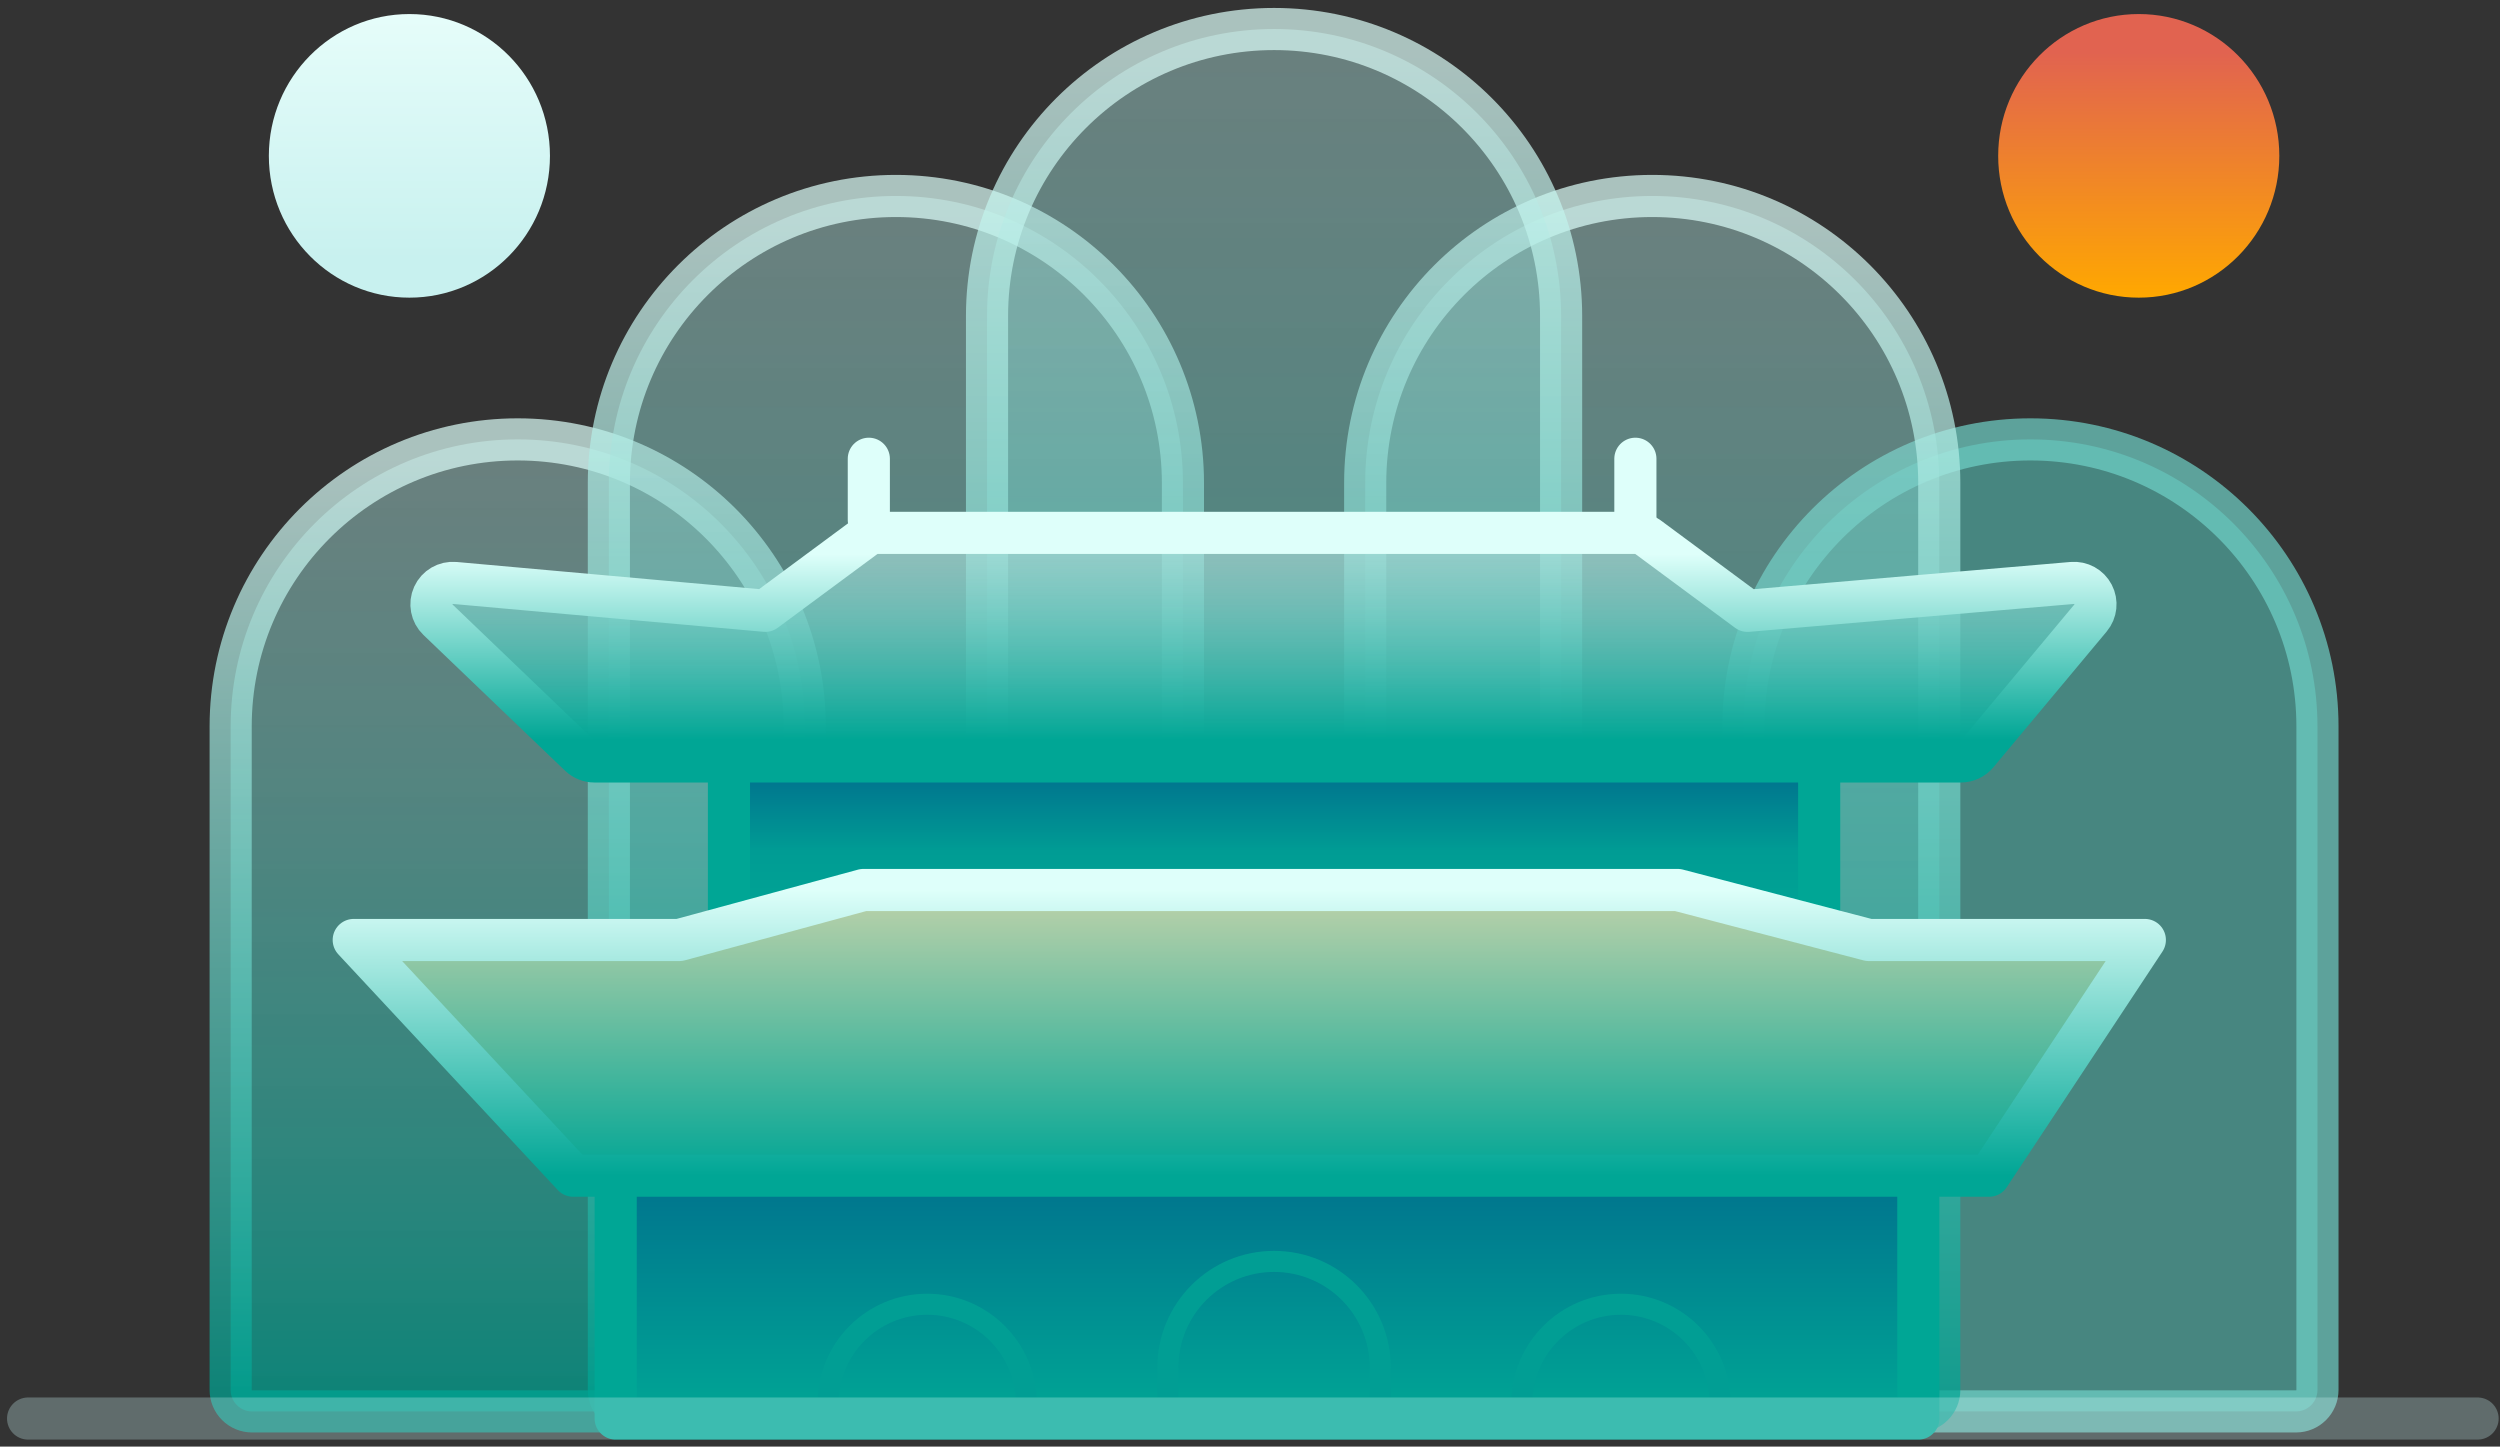 <svg width="178" height="103" viewBox="0 0 178 103" fill="none" xmlns="http://www.w3.org/2000/svg">
<rect x="0" y="0" width="178" height="103" fill="#333333" stroke="none"/>
<path opacity="0.7" d="M55.771 100.492C56.614 100.492 57.297 99.808 57.297 98.966V51.722C57.297 40.435 48.147 31.285 36.86 31.285C25.573 31.285 16.423 40.435 16.423 51.722V98.966C16.423 99.808 17.106 100.492 17.948 100.492H55.771Z" fill="url(#paint0_linear_2836_752)" stroke="url(#paint1_linear_2836_752)" stroke-width="3" stroke-linejoin="round"/>
<path opacity="0.7" d="M163.478 100.492C164.32 100.492 165.003 99.808 165.003 98.966V51.722C165.003 40.435 155.854 31.285 144.566 31.285C133.28 31.285 124.129 40.435 124.129 51.722V98.966C124.129 99.808 124.812 100.492 125.655 100.492H163.478Z" fill="url(#paint2_linear_2836_752)" stroke="url(#paint3_linear_2836_752)" stroke-width="3" stroke-linejoin="round"/>
<path opacity="0.7" d="M82.699 100.492C83.542 100.492 84.225 99.809 84.225 98.966V34.39C84.225 23.103 75.075 13.953 63.788 13.953C52.501 13.953 43.351 23.103 43.351 34.39V98.966C43.351 99.809 44.034 100.492 44.876 100.492H82.699Z" fill="url(#paint4_linear_2836_752)" stroke="url(#paint5_linear_2836_752)" stroke-width="3" stroke-linejoin="round"/>
<path opacity="0.7" d="M136.55 100.492C137.393 100.492 138.076 99.809 138.076 98.966V34.39C138.076 23.103 128.926 13.953 117.64 13.953C106.352 13.953 97.202 23.103 97.202 34.39V98.966C97.202 99.809 97.885 100.492 98.728 100.492H136.55Z" fill="url(#paint6_linear_2836_752)" stroke="url(#paint7_linear_2836_752)" stroke-width="3" stroke-linejoin="round"/>
<path opacity="0.7" d="M109.625 100.92C110.467 100.92 111.151 100.237 111.151 99.395V22.503C111.151 11.216 102.001 2.066 90.713 2.066C79.426 2.066 70.276 11.216 70.276 22.503V99.395C70.276 100.237 70.959 100.92 71.802 100.92H109.625Z" fill="url(#paint8_linear_2836_752)" stroke="url(#paint9_linear_2836_752)" stroke-width="3" stroke-linejoin="round"/>
<path d="M29.149 21.193C34.676 21.193 39.157 16.673 39.157 11.097C39.157 5.52 34.676 1 29.149 1C23.622 1 19.142 5.52 19.142 11.097C19.142 16.673 23.622 21.193 29.149 21.193Z" fill="url(#paint10_linear_2836_752)"/>
<path d="M152.279 21.193C157.806 21.193 162.287 16.673 162.287 11.097C162.287 5.52 157.806 1 152.279 1C146.752 1 142.271 5.52 142.271 11.097C142.271 16.673 146.752 21.193 152.279 21.193Z" fill="url(#paint11_linear_2836_752)"/>
<path d="M62.487 37.941C62.16 37.941 61.842 38.046 61.58 38.24L54.485 43.49L32.38 41.507C31.734 41.449 31.123 41.805 30.855 42.395C30.587 42.985 30.72 43.68 31.188 44.128L41.269 53.791C41.553 54.063 41.931 54.215 42.325 54.215H139.608C140.061 54.215 140.489 54.014 140.779 53.667L148.844 44.004C149.239 43.532 149.31 42.868 149.025 42.322C148.742 41.776 148.156 41.454 147.542 41.507L124.426 43.492L117.329 38.24C117.066 38.046 116.748 37.941 116.422 37.941H62.487Z" fill="url(#paint12_linear_2836_752)" stroke="url(#paint13_linear_2836_752)" stroke-width="3" stroke-linejoin="round"/>
<path d="M61.86 32.664V37.022" stroke="#DEFFFA" stroke-width="3" stroke-linecap="round" stroke-linejoin="round"/>
<path d="M116.439 32.664V37.022" stroke="#DEFFFA" stroke-width="3" stroke-linecap="round" stroke-linejoin="round"/>
<path d="M135.576 82.691H43.837V100.999H135.576V82.691Z" fill="url(#paint14_linear_2836_752)"/>
<path d="M129.526 66.42H51.901V54.215H129.526V66.42Z" fill="url(#paint15_linear_2836_752)" stroke="#00A695" stroke-width="3"/>
<path d="M48.373 66.927H25.186L40.812 83.709H141.624L152.713 66.927H133.055L119.446 63.367H61.479L48.373 66.927Z" fill="url(#paint16_linear_2836_752)" stroke="url(#paint17_linear_2836_752)" stroke-width="3" stroke-linejoin="round"/>
<path d="M58.959 101V99.92C58.959 96.023 62.118 92.863 66.016 92.863C69.913 92.863 73.073 96.023 73.073 99.92V101" stroke="#019E94" stroke-width="1.5" stroke-linejoin="round"/>
<path d="M108.355 101V99.92C108.355 96.023 111.515 92.863 115.412 92.863C119.309 92.863 122.469 96.023 122.469 99.92V101" stroke="#019E94" stroke-width="1.5" stroke-linejoin="round"/>
<path d="M83.153 101V97.373C83.153 93.198 86.538 89.812 90.714 89.812C94.89 89.812 98.275 93.198 98.275 97.373V101" stroke="#019E94" stroke-width="1.5" stroke-linejoin="round"/>
<path d="M43.837 83.711V101.001H136.584V83.711" stroke="#00A695" stroke-width="3" stroke-linejoin="round"/>
<path d="M2 101H176.404" stroke="url(#paint18_linear_2836_752)" stroke-width="3" stroke-linecap="round"/>
<defs>
<linearGradient id="paint0_linear_2836_752" x1="36.86" y1="32.811" x2="36.86" y2="98.966" gradientUnits="userSpaceOnUse">
<stop stop-color="#ACDFDB" stop-opacity="0.64"/>
<stop offset="1" stop-color="#00A695"/>
</linearGradient>
<linearGradient id="paint1_linear_2836_752" x1="36.86" y1="32.811" x2="36.86" y2="98.966" gradientUnits="userSpaceOnUse">
<stop stop-color="#DEFFFA"/>
<stop offset="1" stop-color="#00A695"/>
</linearGradient>
<linearGradient id="paint2_linear_2836_752" x1="144.566" y1="103.597" x2="144.566" y2="103.597" gradientUnits="userSpaceOnUse">
<stop stop-color="#ACDFDB" stop-opacity="0.64"/>
<stop offset="1" stop-color="#00A695"/>
</linearGradient>
<linearGradient id="paint3_linear_2836_752" x1="144.566" y1="103.597" x2="144.566" y2="103.597" gradientUnits="userSpaceOnUse">
<stop stop-color="#DEFFFA"/>
<stop offset="1" stop-color="#00A695"/>
</linearGradient>
<linearGradient id="paint4_linear_2836_752" x1="63.788" y1="15.479" x2="63.788" y2="98.966" gradientUnits="userSpaceOnUse">
<stop stop-color="#ACDFDB" stop-opacity="0.64"/>
<stop offset="1" stop-color="#00A695"/>
</linearGradient>
<linearGradient id="paint5_linear_2836_752" x1="63.788" y1="15.479" x2="63.788" y2="98.966" gradientUnits="userSpaceOnUse">
<stop stop-color="#DEFFFA"/>
<stop offset="1" stop-color="#00A695"/>
</linearGradient>
<linearGradient id="paint6_linear_2836_752" x1="117.639" y1="15.479" x2="117.639" y2="98.966" gradientUnits="userSpaceOnUse">
<stop stop-color="#ACDFDB" stop-opacity="0.64"/>
<stop offset="1" stop-color="#00A695"/>
</linearGradient>
<linearGradient id="paint7_linear_2836_752" x1="117.639" y1="15.479" x2="117.639" y2="98.966" gradientUnits="userSpaceOnUse">
<stop stop-color="#DEFFFA"/>
<stop offset="1" stop-color="#00A695"/>
</linearGradient>
<linearGradient id="paint8_linear_2836_752" x1="90.713" y1="3.592" x2="90.713" y2="99.395" gradientUnits="userSpaceOnUse">
<stop stop-color="#ACDFDB" stop-opacity="0.64"/>
<stop offset="1" stop-color="#00A695"/>
</linearGradient>
<linearGradient id="paint9_linear_2836_752" x1="90.713" y1="3.592" x2="90.713" y2="99.395" gradientUnits="userSpaceOnUse">
<stop stop-color="#DEFFFA"/>
<stop offset="1" stop-color="#00A695"/>
</linearGradient>
<linearGradient id="paint10_linear_2836_752" x1="29.149" y1="1" x2="29.149" y2="21.193" gradientUnits="userSpaceOnUse">
<stop stop-color="#E6FDFA"/>
<stop offset="0.864" stop-color="#C8F1EF"/>
</linearGradient>
<linearGradient id="paint11_linear_2836_752" x1="152.279" y1="21.193" x2="152.279" y2="1" gradientUnits="userSpaceOnUse">
<stop stop-color="#FFA800"/>
<stop offset="0.864" stop-color="#E16350"/>
</linearGradient>
<linearGradient id="paint12_linear_2836_752" x1="89.958" y1="39.467" x2="89.958" y2="52.689" gradientUnits="userSpaceOnUse">
<stop stop-color="#ACDFDB" stop-opacity="0.64"/>
<stop offset="1" stop-color="#00A695"/>
</linearGradient>
<linearGradient id="paint13_linear_2836_752" x1="89.958" y1="39.467" x2="89.958" y2="52.689" gradientUnits="userSpaceOnUse">
<stop stop-color="#DEFFFA"/>
<stop offset="1" stop-color="#00A695"/>
</linearGradient>
<linearGradient id="paint14_linear_2836_752" x1="89.706" y1="82.691" x2="89.706" y2="100.999" gradientUnits="userSpaceOnUse">
<stop stop-color="#00708D"/>
<stop offset="1" stop-color="#00A695"/>
</linearGradient>
<linearGradient id="paint15_linear_2836_752" x1="90.714" y1="54.215" x2="90.714" y2="66.42" gradientUnits="userSpaceOnUse">
<stop stop-color="#006C8D"/>
<stop offset="0.524" stop-color="#009C94"/>
<stop offset="1" stop-color="#00A695"/>
</linearGradient>
<linearGradient id="paint16_linear_2836_752" x1="88.95" y1="63.367" x2="88.95" y2="83.709" gradientUnits="userSpaceOnUse">
<stop stop-color="#BFD2AA"/>
<stop offset="1" stop-color="#01A695"/>
</linearGradient>
<linearGradient id="paint17_linear_2836_752" x1="88.95" y1="63.367" x2="88.95" y2="83.709" gradientUnits="userSpaceOnUse">
<stop stop-color="#DEFFFA"/>
<stop offset="1" stop-color="#00A695"/>
</linearGradient>
<linearGradient id="paint18_linear_2836_752" x1="nan" y1="nan" x2="nan" y2="nan" gradientUnits="userSpaceOnUse">
<stop stop-color="#C8F1EF" stop-opacity="0.3"/>
<stop offset="0.234" stop-color="#A5E0DA"/>
<stop offset="0.364" stop-color="#2FB7A9"/>
<stop offset="0.5" stop-color="#00A695"/>
<stop offset="0.624" stop-color="#2EB6A9"/>
<stop offset="0.775" stop-color="#ACE2DE"/>
<stop offset="1" stop-color="#C8F1EF" stop-opacity="0.3"/>
</linearGradient>
</defs>
</svg>
